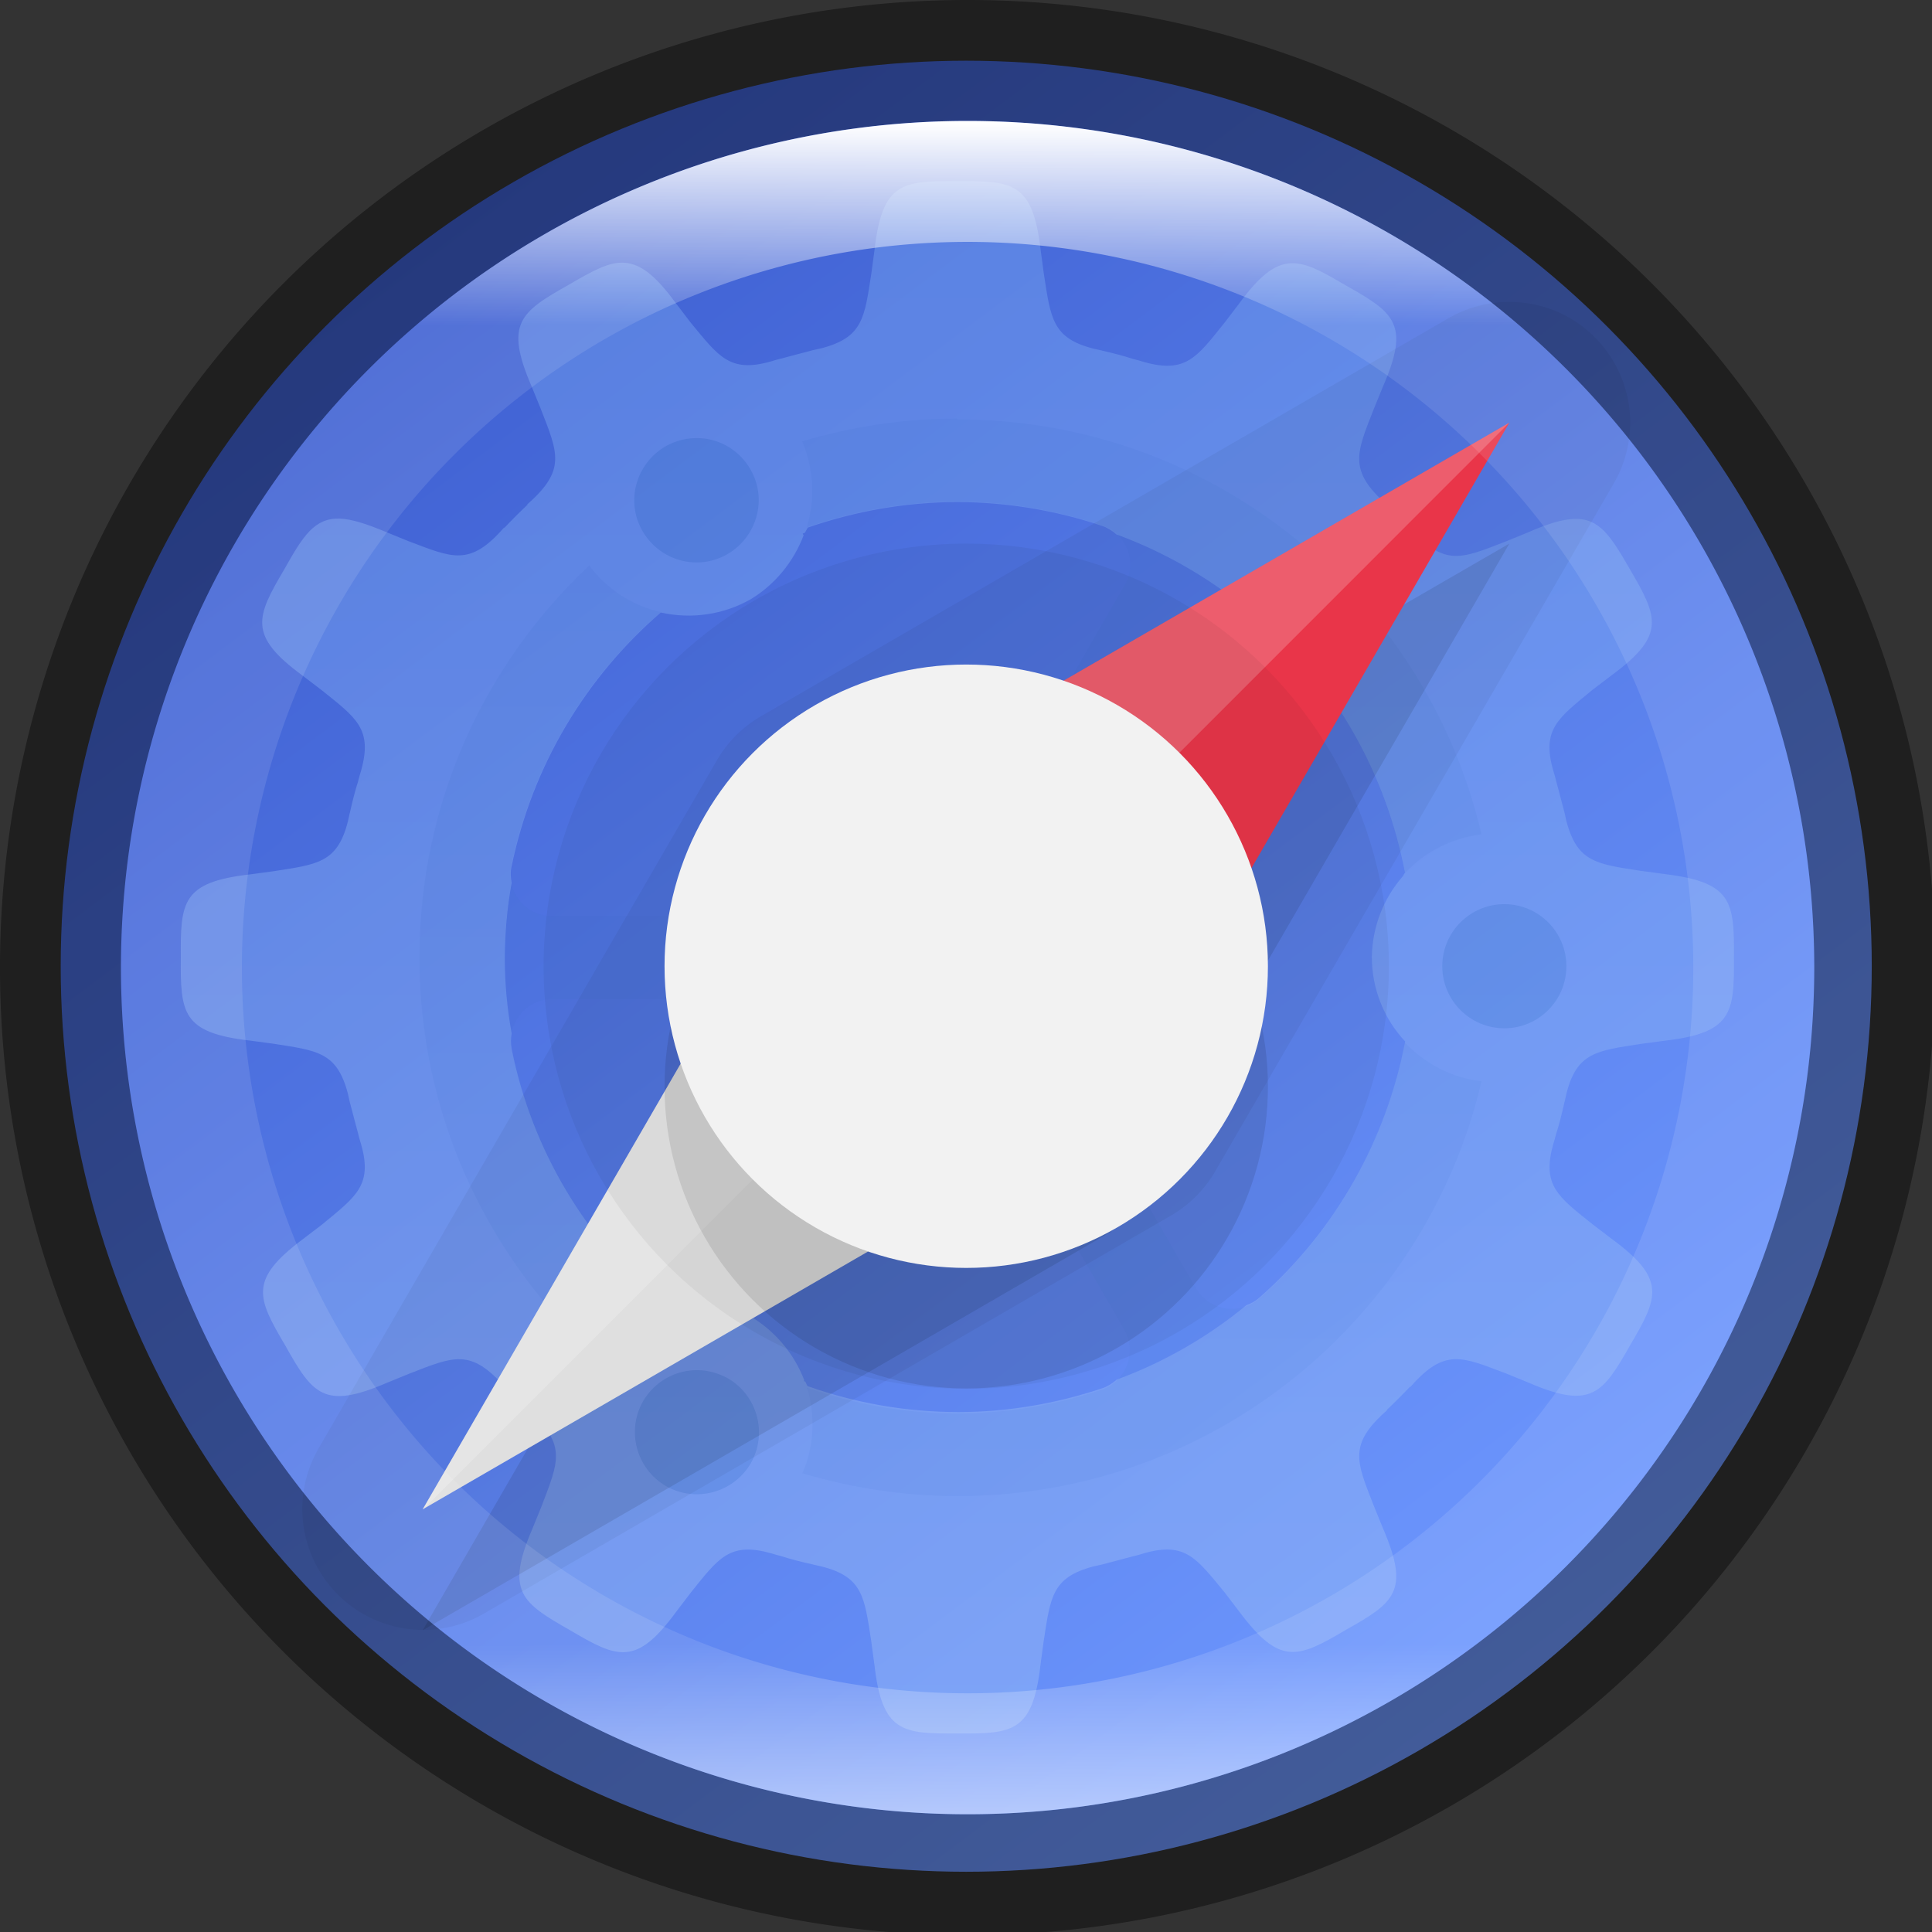 <?xml version="1.0" encoding="UTF-8" standalone="no"?>
<!-- Created with Inkscape (http://www.inkscape.org/) -->

<svg
   width="16"
   height="16"
   viewBox="0 0 4.233 4.233"
   version="1.1"
   id="svg5"
   sodipodi:docname="konqueror.svg"
   inkscape:version="1.1.2 (0a00cf5339, 2022-02-04)"
   xmlns:inkscape="http://www.inkscape.org/namespaces/inkscape"
   xmlns:sodipodi="http://sodipodi.sourceforge.net/DTD/sodipodi-0.dtd"
   xmlns:xlink="http://www.w3.org/1999/xlink"
   xmlns="http://www.w3.org/2000/svg"
   xmlns:svg="http://www.w3.org/2000/svg">
  <rect x="0" y="0" width="4.233" height="4.233" fill="#333333" stroke="none"/>
  <sodipodi:namedview
     id="namedview7"
     pagecolor="#ffffff"
     bordercolor="#666666"
     borderopacity="1.0"
     inkscape:pageshadow="2"
     inkscape:pageopacity="0.0"
     inkscape:pagecheckerboard="0"
     inkscape:document-units="px"
     showgrid="false"
     units="px"
     height="48px"
     showguides="true"
     inkscape:zoom="24.1875"
     inkscape:cx="-0.10335917"
     inkscape:cy="11.658915"
     inkscape:window-width="1920"
     inkscape:window-height="995"
     inkscape:window-x="0"
     inkscape:window-y="0"
     inkscape:window-maximized="1"
     inkscape:current-layer="svg5" />
  <defs
     id="defs2">
    <linearGradient
       inkscape:collect="always"
       id="linearGradient1871">
      <stop
         style="stop-color:#ffffff;stop-opacity:1;"
         offset="0"
         id="stop1867" />
      <stop
         style="stop-color:#ffffff;stop-opacity:0.1"
         offset="0.12"
         id="stop2515" />
      <stop
         style="stop-color:#ffffff;stop-opacity:0.102"
         offset="0.9"
         id="stop2581" />
      <stop
         style="stop-color:#ffffff;stop-opacity:0.502"
         offset="1"
         id="stop1869" />
    </linearGradient>
    <linearGradient
       inkscape:collect="always"
       xlink:href="#linearGradient1871"
       id="linearGradient1412"
       x1="2.117"
       y1="0.265"
       x2="2.117"
       y2="3.969"
       gradientUnits="userSpaceOnUse"
       gradientTransform="scale(3.78)" />
    <linearGradient
       inkscape:collect="always"
       xlink:href="#linearGradient2014"
       id="linearGradient2016"
       x1="9.922"
       y1="11.113"
       x2="2.778"
       y2="1.587"
       gradientUnits="userSpaceOnUse"
       gradientTransform="scale(0.333)" />
    <linearGradient
       inkscape:collect="always"
       id="linearGradient2014">
      <stop
         style="stop-color:#6e98ff;stop-opacity:1"
         offset="0"
         id="stop2010" />
      <stop
         style="stop-color:#3e5fd1;stop-opacity:1"
         offset="1"
         id="stop2012" />
    </linearGradient>
    <linearGradient
       inkscape:collect="always"
       xlink:href="#linearGradient4868"
       id="linearGradient4870"
       x1="2.117"
       y1="4.762"
       x2="2.117"
       y2="-0.529"
       gradientUnits="userSpaceOnUse" />
    <linearGradient
       inkscape:collect="always"
       id="linearGradient4868">
      <stop
         style="stop-color:#aecaf8;stop-opacity:1"
         offset="0"
         id="stop4864" />
      <stop
         style="stop-color:#6da0f1;stop-opacity:1"
         offset="1"
         id="stop4866" />
    </linearGradient>
  </defs>
  <circle
     style="fill:url(#linearGradient2016);fill-opacity:1;stroke-width:0.176;stroke-linecap:round;stroke-linejoin:round"
     id="path986"
     cx="2.117"
     cy="2.117"
     r="1.984" />
  <g
     id="g5393"
     style="opacity:0.4">
    <path
       d="M 2.098,0.397 C 1.976,0.396 1.933,0.4 1.916,0.548 l -0.007,0.052 c -0.015,0.096 -0.018,0.139 -0.109,0.163 -0.006,0.001 -0.012,0.003 -0.018,0.004 -0.001,2.6458e-4 -0.003,5.2916e-4 -0.004,0.001 l 2.09e-4,3.44e-5 c -0.023,0.006 -0.046,0.012 -0.068,0.018 l 2.063e-4,-2.4077e-4 c -0.004,0.001 -0.007,0.002 -0.011,0.003 -0.003,0.001 -0.007,0.002 -0.01,0.003 -0.091,0.026 -0.115,-0.011 -0.177,-0.086 l -0.032,-0.042 c -0.044,-0.06 -0.076,-0.085 -0.111,-0.088 -0.034,-0.003 -0.07,0.017 -0.123,0.048 -0.107,0.06 -0.141,0.085 -0.082,0.222 l 0.02,0.049 c 0.038,0.098 0.057,0.135 -0.03,0.211 l 0.002,-5.292e-4 c -0.018,0.017 -0.035,0.034 -0.052,0.052 l 5.292e-4,-0.002 c -0.076,0.087 -0.113,0.067 -0.211,0.03 l -0.049,-0.02 c -0.043,-0.018 -0.075,-0.028 -0.1,-0.029 -0.056,-0.002 -0.081,0.038 -0.122,0.111 -0.062,0.105 -0.08,0.145 0.04,0.233 l 0.042,0.032 c 0.076,0.061 0.112,0.085 0.086,0.177 -0.001,0.003 -0.002,0.007 -0.003,0.01 -0.001,0.004 -0.002,0.007 -0.003,0.011 l 2.645e-4,-2.064e-4 c -0.007,0.022 -0.013,0.045 -0.018,0.068 l -3.44e-5,-2.063e-4 c -2.646e-4,0.002 -5.291e-4,0.003 -0.001,0.004 -0.001,0.006 -0.003,0.012 -0.004,0.018 -0.023,0.091 -0.067,0.094 -0.163,0.109 l -0.052,0.007 c -0.148,0.017 -0.152,0.06 -0.151,0.182 -0.001,0.122 0.003,0.165 0.151,0.182 l 0.052,0.007 c 0.096,0.015 0.139,0.018 0.163,0.109 0.001,0.006 0.003,0.012 0.004,0.018 2.646e-4,0.001 5.292e-4,0.003 0.001,0.004 l 3.44e-5,-2.064e-4 c 0.006,0.023 0.012,0.046 0.018,0.068 l -2.459e-4,-2.091e-4 c 0.001,0.004 0.002,0.007 0.003,0.011 0.001,0.003 0.002,0.007 0.003,0.01 0.026,0.091 -0.011,0.115 -0.086,0.177 l -0.042,0.032 C 0.545,2.804 0.563,2.843 0.625,2.948 c 0.06,0.107 0.085,0.141 0.222,0.082 l 0.049,-0.02 c 0.098,-0.038 0.135,-0.057 0.211,0.03 l -5.292e-4,-0.002 c 0.017,0.018 0.034,0.035 0.052,0.052 l -0.002,-5.292e-4 c 0.087,0.076 0.067,0.113 0.03,0.211 l -0.02,0.049 c -0.059,0.137 -0.024,0.162 0.082,0.222 0.105,0.062 0.145,0.08 0.233,-0.04 l 0.032,-0.042 c 0.061,-0.076 0.085,-0.112 0.177,-0.086 0.003,0.001 0.007,0.002 0.01,0.003 0.004,0.001 0.007,0.002 0.011,0.003 L 1.71,3.409 c 0.022,0.007 0.045,0.013 0.068,0.018 l -2.064e-4,3.44e-5 c 0.002,2.646e-4 0.003,5.292e-4 0.004,0.001 0.006,0.001 0.012,0.003 0.018,0.004 0.091,0.023 0.094,0.067 0.109,0.163 l 0.007,0.052 c 0.017,0.148 0.06,0.152 0.182,0.151 0.122,0.001 0.165,-0.003 0.182,-0.151 l 0.007,-0.052 c 0.015,-0.096 0.018,-0.139 0.109,-0.163 0.006,-0.001 0.012,-0.003 0.018,-0.004 0.001,-2.646e-4 0.003,-5.292e-4 0.004,-0.001 l -1.773e-4,-3.44e-5 c 0.023,-0.006 0.046,-0.012 0.068,-0.018 l -2.064e-4,2.646e-4 c 0.004,-0.001 0.007,-0.002 0.011,-0.003 0.003,-0.001 0.007,-0.002 0.01,-0.003 0.091,-0.026 0.115,0.011 0.177,0.086 l 0.032,0.042 c 0.089,0.119 0.128,0.102 0.233,0.04 0.107,-0.06 0.141,-0.085 0.082,-0.222 l -0.02,-0.049 C 2.972,3.202 2.953,3.165 3.04,3.089 l -0.002,5.292e-4 c 0.018,-0.017 0.035,-0.034 0.052,-0.052 l -5.292e-4,0.002 c 0.076,-0.087 0.113,-0.067 0.211,-0.03 l 0.049,0.02 c 0.137,0.059 0.162,0.024 0.222,-0.082 0.062,-0.105 0.08,-0.145 -0.04,-0.233 l -0.042,-0.032 c -0.076,-0.061 -0.112,-0.085 -0.086,-0.177 0.001,-0.003 0.002,-0.007 0.003,-0.01 0.001,-0.004 0.002,-0.007 0.003,-0.011 L 3.409,2.486 c 0.007,-0.022 0.013,-0.045 0.018,-0.068 l 3.44e-5,2.09e-4 c 2.646e-4,-0.002 5.292e-4,-0.003 0.001,-0.004 0.001,-0.006 0.003,-0.012 0.004,-0.018 0.023,-0.091 0.067,-0.094 0.163,-0.109 l 0.052,-0.007 C 3.795,2.263 3.8,2.22 3.799,2.098 3.8,1.975 3.795,1.933 3.647,1.915 l -0.052,-0.007 c -0.096,-0.015 -0.139,-0.018 -0.163,-0.109 -0.001,-0.006 -0.003,-0.012 -0.004,-0.018 -2.646e-4,-0.001 -5.292e-4,-0.003 -0.001,-0.004 l -3.44e-5,2.09e-4 c -0.006,-0.023 -0.012,-0.046 -0.018,-0.068 l 2.064e-4,2.09e-4 c -0.001,-0.004 -0.002,-0.007 -0.003,-0.011 -0.001,-0.003 -0.002,-0.007 -0.003,-0.01 -0.026,-0.091 0.011,-0.115 0.086,-0.177 l 0.042,-0.032 C 3.65,1.392 3.633,1.353 3.571,1.247 3.529,1.174 3.504,1.135 3.449,1.137 c -0.025,7.937e-4 -0.057,0.01 -0.1,0.029 l -0.049,0.02 c -0.098,0.038 -0.135,0.057 -0.211,-0.03 l 5.291e-4,0.002 c -0.017,-0.018 -0.034,-0.035 -0.052,-0.052 l 0.002,5.292e-4 C 2.953,1.031 2.972,0.993 3.01,0.896 l 0.02,-0.049 C 3.09,0.71 3.055,0.685 2.948,0.625 2.902,0.598 2.869,0.579 2.838,0.577 c -0.004,-2.6458e-4 -0.009,-2.6458e-4 -0.013,0 -0.034,0.003 -0.066,0.028 -0.11,0.088 l -0.032,0.042 c -0.061,0.076 -0.085,0.112 -0.177,0.086 -0.003,-0.001 -0.007,-0.002 -0.01,-0.003 -0.004,-0.001 -0.007,-0.002 -0.011,-0.003 l 2.064e-4,2.6459e-4 C 2.463,0.78 2.44,0.774 2.418,0.769 l 2.09e-4,-3.439e-5 c -0.002,-2.6459e-4 -0.003,-5.2917e-4 -0.004,-0.001 -0.006,-0.001 -0.012,-0.003 -0.018,-0.004 -0.091,-0.023 -0.094,-0.067 -0.109,-0.163 l -0.007,-0.052 C 2.263,0.4 2.22,0.396 2.098,0.397 Z m 0,0.703 c 6.88e-5,0 1.826e-4,0 2.646e-4,0 0.107,2.646e-4 0.214,0.018 0.316,0.052 0.012,0.004 0.023,0.011 0.032,0.019 0.104,0.038 0.201,0.094 0.287,0.164 0.01,0.004 0.019,0.009 0.026,0.016 0.167,0.148 0.278,0.346 0.319,0.561 -0.001,0.002 -0.003,0.004 -0.004,0.007 l 2.063e-4,7.937e-4 h -7.937e-4 c -0.043,0.049 -0.067,0.112 -0.068,0.177 1.058e-4,0.069 0.026,0.135 0.073,0.185 -0.041,0.215 -0.152,0.414 -0.319,0.561 -0.009,0.008 -0.018,0.013 -0.029,0.017 -0.085,0.07 -0.181,0.125 -0.284,0.163 -0.009,0.008 -0.02,0.015 -0.032,0.019 -0.102,0.034 -0.208,0.052 -0.315,0.052 -1.587e-4,0 -2.645e-4,0 -5.291e-4,0 -0.115,-1.243e-4 -0.226,-0.02 -0.33,-0.057 -0.002,-0.003 -0.003,-0.007 -0.005,-0.01 -0.001,-2.646e-4 -0.002,-5.292e-4 -0.003,-7.937e-4 l 0.001,-0.002 C 1.74,2.966 1.698,2.916 1.644,2.884 c -0.039,-0.023 -0.084,-0.035 -0.13,-0.036 -0.022,-5.292e-4 -0.045,0.002 -0.066,0.007 -0.163,-0.14 -0.282,-0.333 -0.327,-0.557 -0.002,-0.012 -0.002,-0.023 0,-0.034 -0.01,-0.055 -0.015,-0.11 -0.015,-0.166 5.291e-4,-0.055 0.005,-0.109 0.015,-0.163 -0.002,-0.012 -0.003,-0.024 -2.646e-4,-0.036 0.046,-0.223 0.164,-0.416 0.327,-0.557 0.067,0.015 0.137,0.005 0.197,-0.029 0.053,-0.032 0.094,-0.082 0.116,-0.14 l -0.002,-0.004 c 0.002,-5.292e-4 0.003,-0.001 0.005,-0.002 0.002,-0.004 0.004,-0.007 0.006,-0.011 0.104,-0.036 0.215,-0.056 0.33,-0.056 z"
       style="color:#000000;display:inline;overflow:visible;visibility:visible;fill:url(#linearGradient4870);fill-opacity:1;fill-rule:nonzero;stroke:none;stroke-width:5.445;stroke-linecap:butt;stroke-linejoin:miter;stroke-miterlimit:4;stroke-dasharray:none;stroke-dashoffset:0;stroke-opacity:1;marker:none;enable-background:accumulate"
       id="path2178" />
    <path
       d="m 2.098,0.919 c 0.558,0 1.026,0.388 1.148,0.909 -0.064,0.008 -0.124,0.038 -0.168,0.085 C 3.037,1.698 2.926,1.499 2.759,1.352 c -0.018,-0.016 -0.041,-0.024 -0.064,-0.023 -0.031,0.001 -0.059,0.018 -0.074,0.045 L 2.48,1.617 c -0.02,0.035 -0.015,0.079 0.013,0.108 0.096,0.101 0.149,0.234 0.149,0.373 -1.508e-4,0.139 -0.053,0.273 -0.149,0.374 -0.028,0.029 -0.033,0.073 -0.013,0.108 l 0.14,0.242 c 0.029,0.05 0.096,0.061 0.139,0.023 0.167,-0.148 0.278,-0.346 0.319,-0.561 0.044,0.047 0.104,0.078 0.168,0.085 -0.122,0.521 -0.59,0.909 -1.148,0.909 -0.118,0 -0.232,-0.018 -0.34,-0.05 0.026,-0.059 0.029,-0.126 0.01,-0.188 0.104,0.037 0.215,0.057 0.33,0.057 1.349e-4,2.6e-6 2.646e-4,2.6e-6 5.291e-4,0 0.107,-5.292e-4 0.214,-0.018 0.315,-0.052 0.054,-0.018 0.078,-0.082 0.05,-0.131 L 2.323,2.67 c -0.02,-0.035 -0.061,-0.052 -0.1,-0.043 -0.041,0.01 -0.083,0.015 -0.126,0.015 C 1.857,2.642 1.645,2.484 1.577,2.253 1.565,2.215 1.53,2.189 1.49,2.189 H 1.21 c -0.057,-5.3e-6 -0.1,0.053 -0.089,0.109 0.046,0.223 0.164,0.416 0.327,0.557 C 1.385,2.868 1.329,2.905 1.29,2.957 1.062,2.741 0.919,2.436 0.919,2.098 c 0,-0.339 0.143,-0.644 0.372,-0.859 0.039,0.052 0.094,0.088 0.157,0.102 C 1.284,1.482 1.166,1.675 1.12,1.898 1.109,1.955 1.152,2.007 1.209,2.007 h 0.281 c 0.04,2.6e-6 0.075,-0.026 0.087,-0.065 0.069,-0.231 0.28,-0.388 0.521,-0.389 0.042,2.302e-4 0.084,0.005 0.126,0.015 0.039,0.009 0.08,-0.008 0.1,-0.043 l 0.14,-0.243 c 0.029,-0.05 0.005,-0.113 -0.05,-0.131 -0.102,-0.034 -0.208,-0.052 -0.316,-0.052 -9.53e-5,0 -1.879e-4,0 -2.646e-4,0 -0.115,5.3e-6 -0.226,0.02 -0.33,0.056 0.019,-0.062 0.015,-0.128 -0.01,-0.188 0.108,-0.032 0.222,-0.05 0.34,-0.05 z m 0,0.816 c -0.2,0 -0.363,0.162 -0.363,0.363 0,0.2 0.162,0.363 0.363,0.363 0.2,0 0.363,-0.162 0.363,-0.363 0,-0.2 -0.162,-0.363 -0.363,-0.363 z"
       style="color:#000000;display:inline;overflow:visible;visibility:visible;opacity:0.1;fill:#1463a5;fill-opacity:1;fill-rule:nonzero;stroke:none;stroke-width:1.389;stroke-linecap:butt;stroke-linejoin:miter;stroke-miterlimit:4;stroke-dasharray:4.166, 4.166;stroke-dashoffset:0;stroke-opacity:1;marker:none;enable-background:accumulate"
       id="path2835" />
    <path
       d="m 1.533,0.96 c 0.046,0.002 0.088,0.028 0.111,0.068 0.038,0.065 0.015,0.148 -0.05,0.186 -0.065,0.038 -0.148,0.015 -0.186,-0.05 -0.038,-0.065 -0.015,-0.148 0.05,-0.186 0.023,-0.013 0.048,-0.019 0.074,-0.018 z M 3.296,1.981 c 0.075,0 0.136,0.061 0.136,0.136 0,0.075 -0.061,0.136 -0.136,0.136 -0.075,0 -0.136,-0.061 -0.136,-0.136 0,-0.075 0.061,-0.136 0.136,-0.136 z M 1.53,3.002 c 0.023,5.273e-4 0.045,0.007 0.065,0.018 0.065,0.038 0.087,0.121 0.05,0.186 -0.038,0.065 -0.121,0.087 -0.186,0.05 -0.065,-0.038 -0.087,-0.121 -0.05,-0.186 0.025,-0.043 0.071,-0.069 0.121,-0.068 z"
       style="display:inline;opacity:0.3;fill:#1463a5;fill-opacity:1;stroke:none;stroke-width:1.058;stroke-linecap:round;stroke-linejoin:round;stroke-miterlimit:4;stroke-dasharray:none;stroke-dashoffset:0;stroke-opacity:1;enable-background:new"
       id="path2517" />
  </g>
  <path
     id="path1049"
     style="color:#000000;opacity:0.05;fill:#000000;stroke-width:0.529;stroke-linejoin:round;-inkscape-stroke:none"
     d="m 3.322,0.662 a 0.265,0.265 0 0 0 -0.148,0.035 L 1.666,1.57 a 0.265,0.265 0 0 0 -0.096,0.097 L 0.697,3.175 A 0.265,0.265 0 0 0 1.059,3.536 L 2.566,2.663 a 0.265,0.265 0 0 0 0.096,-0.096 L 3.536,1.059 A 0.265,0.265 0 0 0 3.397,0.677 0.265,0.265 0 0 0 3.322,0.662 Z" />
  <path
     d="M 3.307,1.191 1.799,2.063 0.926,3.572 2.434,2.699 Z"
     style="opacity:0.1;fill:#000000;stroke-width:0.265;stroke-linecap:round;stroke-linejoin:round"
     id="path2076"
     sodipodi:nodetypes="ccccc" />
  <path
     id="rect1158"
     style="fill:#e93549;stroke-width:0.265;stroke-linecap:round;stroke-linejoin:round"
     d="m 3.307,0.926 -0.873,1.508 -0.635,-0.635 z"
     sodipodi:nodetypes="cccc" />
  <path
     d="m 0.926,3.307 1.508,-0.873 -0.635,-0.635 z"
     style="fill:#dfdfdf;fill-opacity:1;stroke-width:0.265;stroke-linecap:round;stroke-linejoin:round"
     id="path1561"
     sodipodi:nodetypes="cccc" />
  <path
     d="M 3.307,0.926 1.799,1.799 0.926,3.308"
     style="opacity:0.2;fill:#ffffff;stroke-width:0.07;stroke-linecap:round;stroke-linejoin:round"
     id="path2214" />
  <ellipse
     style="opacity:0.05;fill:#000000;fill-opacity:1;stroke-width:0.294;stroke-linecap:round;stroke-linejoin:round"
     id="path1737"
     cx="2.117"
     cy="2.117"
     rx="0.926"
     ry="0.926" />
  <circle
     style="opacity:0.1;fill:#000000;fill-opacity:1;stroke-width:0.265;stroke-linecap:round;stroke-linejoin:round"
     id="path1913"
     cx="2.117"
     cy="2.381"
     r="0.661" />
  <circle
     style="fill:#f2f2f2;fill-opacity:1;stroke-width:0.265;stroke-linecap:round;stroke-linejoin:round"
     id="path1460"
     cx="2.117"
     cy="2.117"
     r="0.661" />
  <path
     id="path1124"
     style="opacity:0.4;fill:#000000;stroke-width:2;stroke-linecap:round;stroke-linejoin:round"
     d="M 8,0 A 8,8 0 0 0 0,8 8,8 0 0 0 8,16 8,8 0 0 0 16,8 8,8 0 0 0 8,0 Z M 8,1 A 7,7 0 0 1 15,8 7,7 0 0 1 8,15 7,7 0 0 1 1,8 7,7 0 0 1 8,1 Z"
     transform="scale(0.265)" />
  <path
     id="path1324"
     style="opacity:1;fill:url(#linearGradient1412);fill-opacity:1;stroke-width:2;stroke-linecap:round;stroke-linejoin:round"
     d="M 8,1 A 7,7 0 0 0 1,8 7,7 0 0 0 8,15 7,7 0 0 0 15,8 7,7 0 0 0 8,1 Z M 8,2 A 6,6 0 0 1 14,8 6,6 0 0 1 8,14 6,6 0 0 1 2,8 6,6 0 0 1 8,2 Z"
     transform="scale(0.265)" />
</svg>
